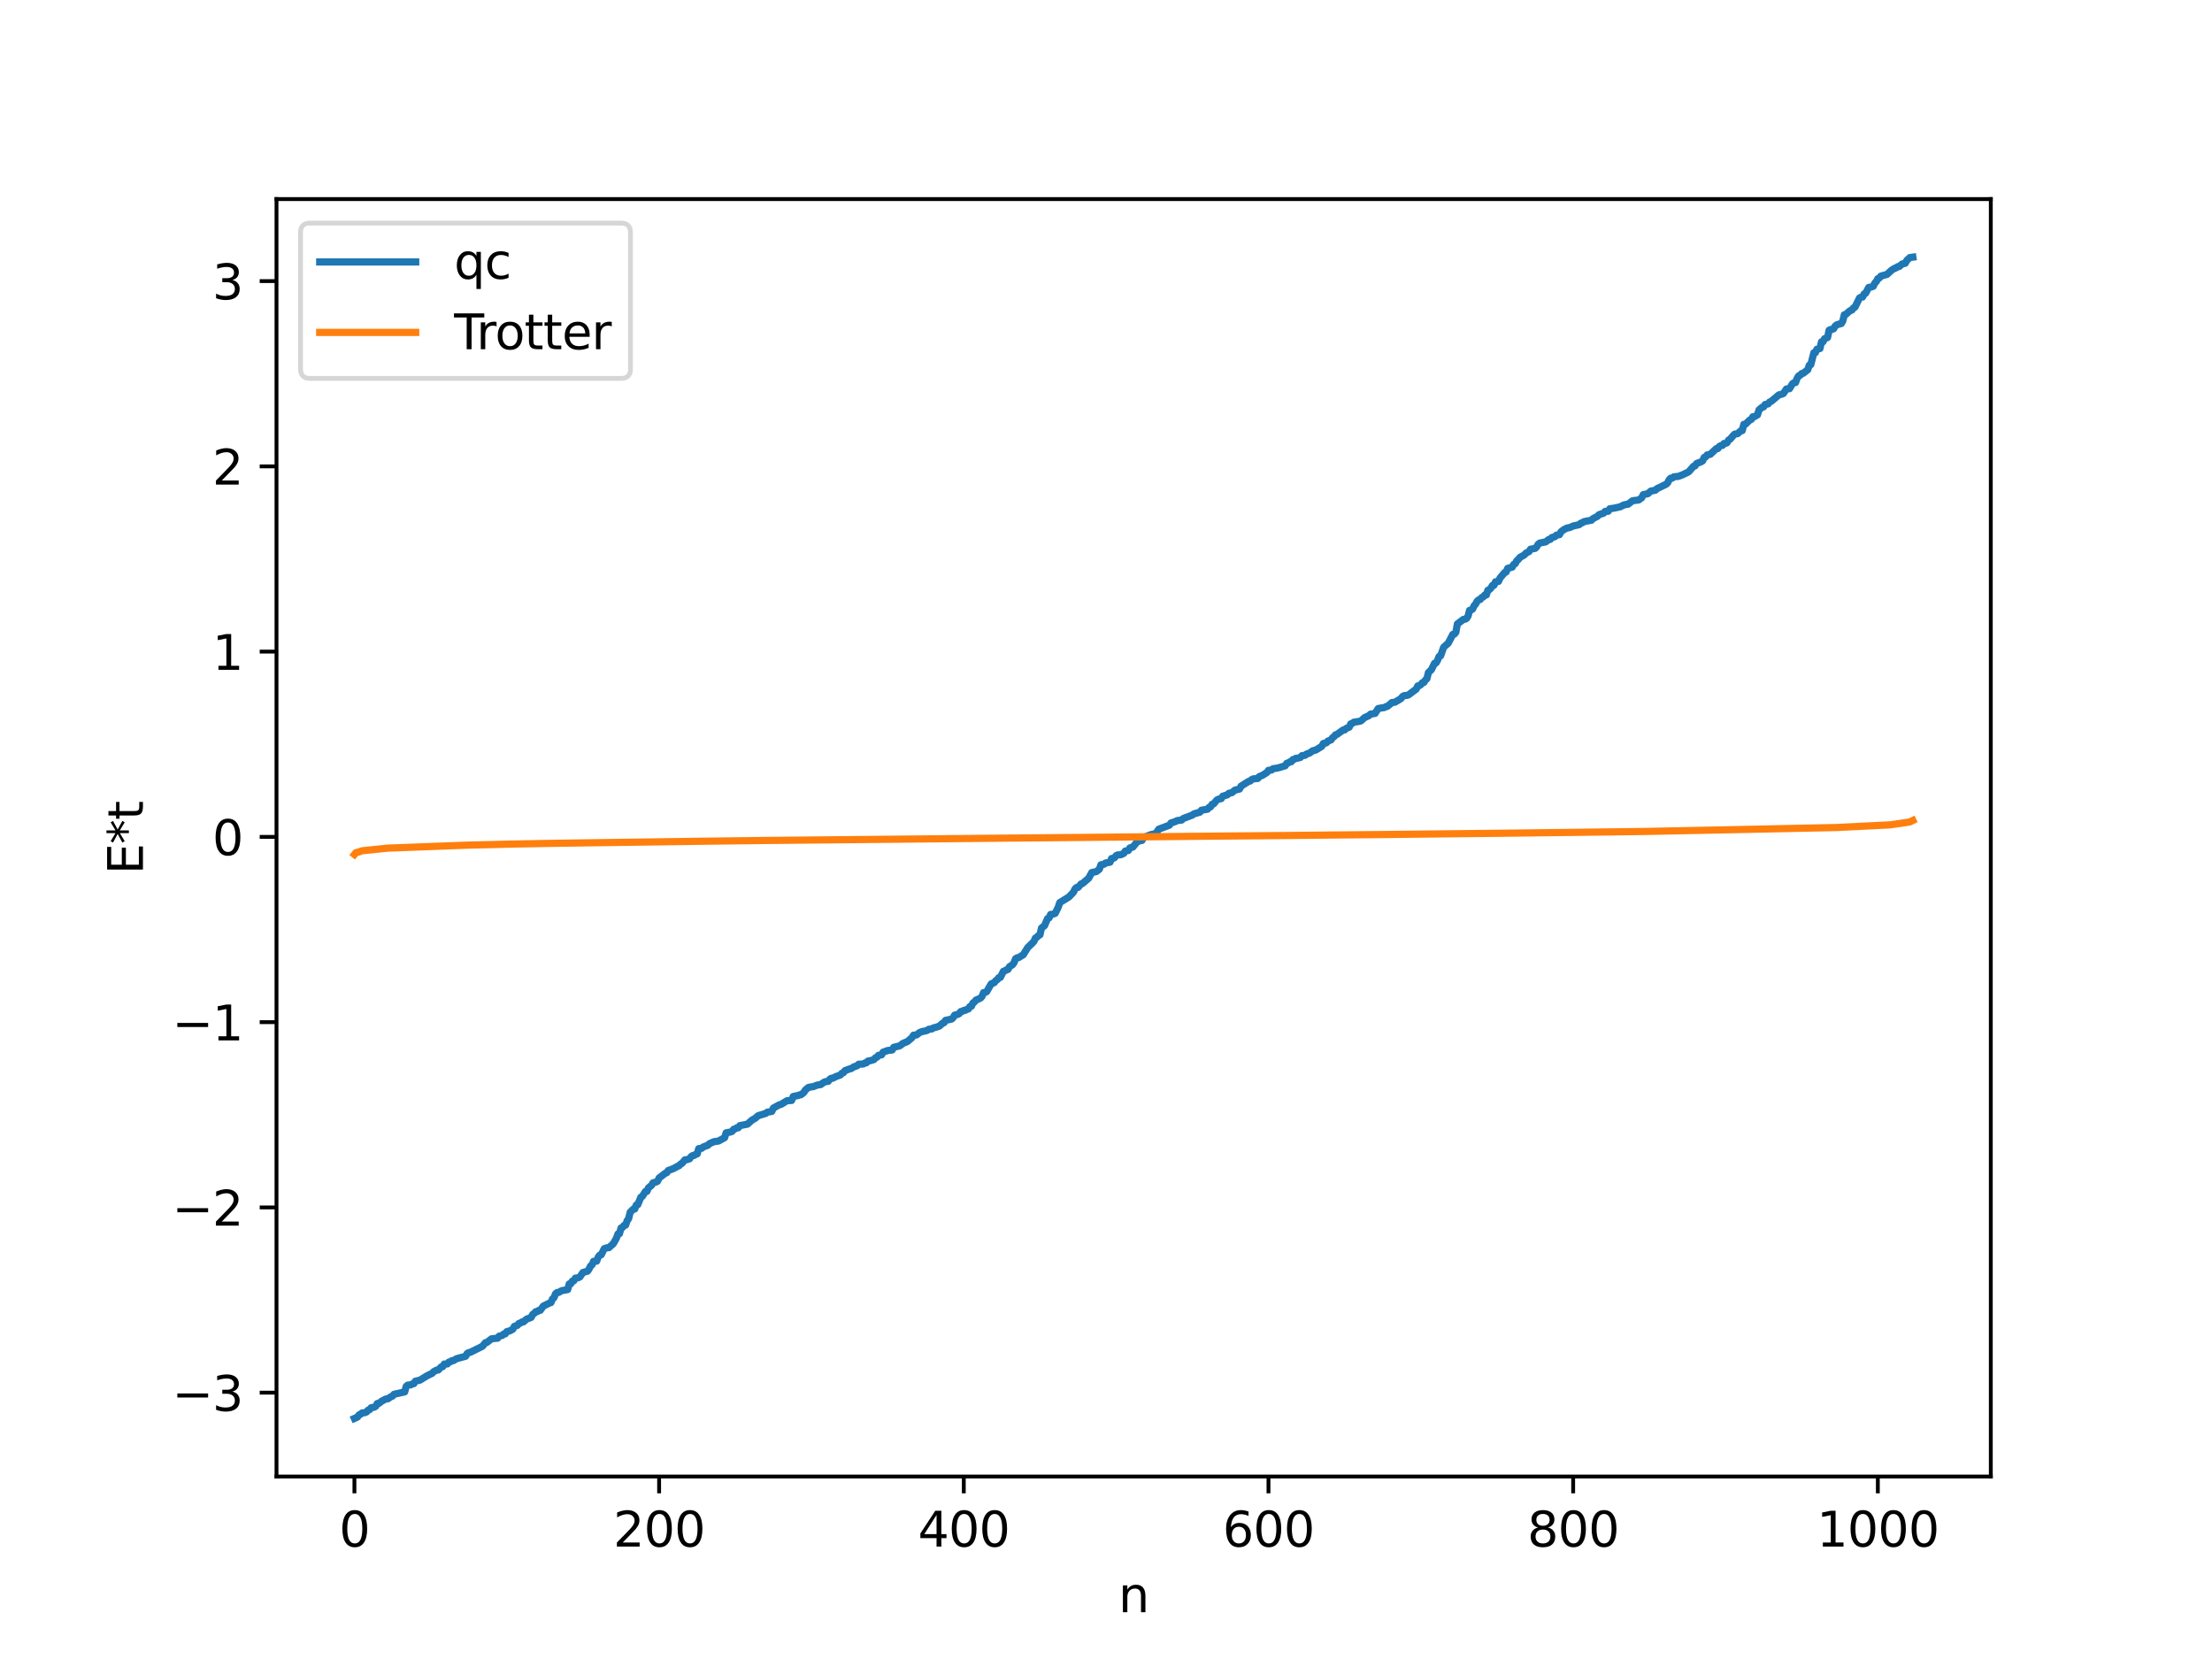 <?xml version="1.0" encoding="utf-8" standalone="no"?>
<!DOCTYPE svg PUBLIC "-//W3C//DTD SVG 1.1//EN"
  "http://www.w3.org/Graphics/SVG/1.1/DTD/svg11.dtd">
<svg xmlns:xlink="http://www.w3.org/1999/xlink" width="460.8pt" height="345.6pt" viewBox="0 0 460.8 345.6" xmlns="http://www.w3.org/2000/svg" version="1.1">
 <defs>
  <style type="text/css">*{stroke-linejoin: round; stroke-linecap: butt}</style>
 </defs>
 <g id="figure_1">
  <g id="patch_1">
   <path d="M 0 345.6 
L 460.8 345.6 
L 460.8 0 
L 0 0 
z
" style="fill: #ffffff"/>
  </g>
  <g id="axes_1">
   <g id="patch_2">
    <path d="M 57.6 307.584 
L 414.72 307.584 
L 414.72 41.472 
L 57.6 41.472 
z
" style="fill: #ffffff"/>
   </g>
   <g id="matplotlib.axis_1">
    <g id="xtick_1">
     <g id="line2d_1">
      <defs>
       <path id="m4e6834695b" d="M 0 0 
L 0 3.5 
" style="stroke: #000000; stroke-width: 0.8"/>
      </defs>
      <g>
       <use xlink:href="#m4e6834695b" x="73.833" y="307.584" style="stroke: #000000; stroke-width: 0.8"/>
      </g>
     </g>
     <g id="text_1">
      <!-- 0 -->
      <g transform="translate(70.651 322.182) scale(0.1 -0.1)">
       <defs>
        <path id="DejaVuSans-30" d="M 2034 4250 
Q 1547 4250 1301 3770 
Q 1056 3291 1056 2328 
Q 1056 1369 1301 889 
Q 1547 409 2034 409 
Q 2525 409 2770 889 
Q 3016 1369 3016 2328 
Q 3016 3291 2770 3770 
Q 2525 4250 2034 4250 
z
M 2034 4750 
Q 2819 4750 3233 4129 
Q 3647 3509 3647 2328 
Q 3647 1150 3233 529 
Q 2819 -91 2034 -91 
Q 1250 -91 836 529 
Q 422 1150 422 2328 
Q 422 3509 836 4129 
Q 1250 4750 2034 4750 
z
" transform="scale(0.016)"/>
       </defs>
       <use xlink:href="#DejaVuSans-30"/>
      </g>
     </g>
    </g>
    <g id="xtick_2">
     <g id="line2d_2">
      <g>
       <use xlink:href="#m4e6834695b" x="137.304" y="307.584" style="stroke: #000000; stroke-width: 0.8"/>
      </g>
     </g>
     <g id="text_2">
      <!-- 200 -->
      <g transform="translate(127.76 322.182) scale(0.1 -0.1)">
       <defs>
        <path id="DejaVuSans-32" d="M 1228 531 
L 3431 531 
L 3431 0 
L 469 0 
L 469 531 
Q 828 903 1448 1529 
Q 2069 2156 2228 2338 
Q 2531 2678 2651 2914 
Q 2772 3150 2772 3378 
Q 2772 3750 2511 3984 
Q 2250 4219 1831 4219 
Q 1534 4219 1204 4116 
Q 875 4013 500 3803 
L 500 4441 
Q 881 4594 1212 4672 
Q 1544 4750 1819 4750 
Q 2544 4750 2975 4387 
Q 3406 4025 3406 3419 
Q 3406 3131 3298 2873 
Q 3191 2616 2906 2266 
Q 2828 2175 2409 1742 
Q 1991 1309 1228 531 
z
" transform="scale(0.016)"/>
       </defs>
       <use xlink:href="#DejaVuSans-32"/>
       <use xlink:href="#DejaVuSans-30" x="63.623"/>
       <use xlink:href="#DejaVuSans-30" x="127.246"/>
      </g>
     </g>
    </g>
    <g id="xtick_3">
     <g id="line2d_3">
      <g>
       <use xlink:href="#m4e6834695b" x="200.775" y="307.584" style="stroke: #000000; stroke-width: 0.8"/>
      </g>
     </g>
     <g id="text_3">
      <!-- 400 -->
      <g transform="translate(191.231 322.182) scale(0.1 -0.1)">
       <defs>
        <path id="DejaVuSans-34" d="M 2419 4116 
L 825 1625 
L 2419 1625 
L 2419 4116 
z
M 2253 4666 
L 3047 4666 
L 3047 1625 
L 3713 1625 
L 3713 1100 
L 3047 1100 
L 3047 0 
L 2419 0 
L 2419 1100 
L 313 1100 
L 313 1709 
L 2253 4666 
z
" transform="scale(0.016)"/>
       </defs>
       <use xlink:href="#DejaVuSans-34"/>
       <use xlink:href="#DejaVuSans-30" x="63.623"/>
       <use xlink:href="#DejaVuSans-30" x="127.246"/>
      </g>
     </g>
    </g>
    <g id="xtick_4">
     <g id="line2d_4">
      <g>
       <use xlink:href="#m4e6834695b" x="264.246" y="307.584" style="stroke: #000000; stroke-width: 0.8"/>
      </g>
     </g>
     <g id="text_4">
      <!-- 600 -->
      <g transform="translate(254.702 322.182) scale(0.1 -0.1)">
       <defs>
        <path id="DejaVuSans-36" d="M 2113 2584 
Q 1688 2584 1439 2293 
Q 1191 2003 1191 1497 
Q 1191 994 1439 701 
Q 1688 409 2113 409 
Q 2538 409 2786 701 
Q 3034 994 3034 1497 
Q 3034 2003 2786 2293 
Q 2538 2584 2113 2584 
z
M 3366 4563 
L 3366 3988 
Q 3128 4100 2886 4159 
Q 2644 4219 2406 4219 
Q 1781 4219 1451 3797 
Q 1122 3375 1075 2522 
Q 1259 2794 1537 2939 
Q 1816 3084 2150 3084 
Q 2853 3084 3261 2657 
Q 3669 2231 3669 1497 
Q 3669 778 3244 343 
Q 2819 -91 2113 -91 
Q 1303 -91 875 529 
Q 447 1150 447 2328 
Q 447 3434 972 4092 
Q 1497 4750 2381 4750 
Q 2619 4750 2861 4703 
Q 3103 4656 3366 4563 
z
" transform="scale(0.016)"/>
       </defs>
       <use xlink:href="#DejaVuSans-36"/>
       <use xlink:href="#DejaVuSans-30" x="63.623"/>
       <use xlink:href="#DejaVuSans-30" x="127.246"/>
      </g>
     </g>
    </g>
    <g id="xtick_5">
     <g id="line2d_5">
      <g>
       <use xlink:href="#m4e6834695b" x="327.717" y="307.584" style="stroke: #000000; stroke-width: 0.8"/>
      </g>
     </g>
     <g id="text_5">
      <!-- 800 -->
      <g transform="translate(318.173 322.182) scale(0.1 -0.1)">
       <defs>
        <path id="DejaVuSans-38" d="M 2034 2216 
Q 1584 2216 1326 1975 
Q 1069 1734 1069 1313 
Q 1069 891 1326 650 
Q 1584 409 2034 409 
Q 2484 409 2743 651 
Q 3003 894 3003 1313 
Q 3003 1734 2745 1975 
Q 2488 2216 2034 2216 
z
M 1403 2484 
Q 997 2584 770 2862 
Q 544 3141 544 3541 
Q 544 4100 942 4425 
Q 1341 4750 2034 4750 
Q 2731 4750 3128 4425 
Q 3525 4100 3525 3541 
Q 3525 3141 3298 2862 
Q 3072 2584 2669 2484 
Q 3125 2378 3379 2068 
Q 3634 1759 3634 1313 
Q 3634 634 3220 271 
Q 2806 -91 2034 -91 
Q 1263 -91 848 271 
Q 434 634 434 1313 
Q 434 1759 690 2068 
Q 947 2378 1403 2484 
z
M 1172 3481 
Q 1172 3119 1398 2916 
Q 1625 2713 2034 2713 
Q 2441 2713 2670 2916 
Q 2900 3119 2900 3481 
Q 2900 3844 2670 4047 
Q 2441 4250 2034 4250 
Q 1625 4250 1398 4047 
Q 1172 3844 1172 3481 
z
" transform="scale(0.016)"/>
       </defs>
       <use xlink:href="#DejaVuSans-38"/>
       <use xlink:href="#DejaVuSans-30" x="63.623"/>
       <use xlink:href="#DejaVuSans-30" x="127.246"/>
      </g>
     </g>
    </g>
    <g id="xtick_6">
     <g id="line2d_6">
      <g>
       <use xlink:href="#m4e6834695b" x="391.188" y="307.584" style="stroke: #000000; stroke-width: 0.8"/>
      </g>
     </g>
     <g id="text_6">
      <!-- 1000 -->
      <g transform="translate(378.463 322.182) scale(0.1 -0.1)">
       <defs>
        <path id="DejaVuSans-31" d="M 794 531 
L 1825 531 
L 1825 4091 
L 703 3866 
L 703 4441 
L 1819 4666 
L 2450 4666 
L 2450 531 
L 3481 531 
L 3481 0 
L 794 0 
L 794 531 
z
" transform="scale(0.016)"/>
       </defs>
       <use xlink:href="#DejaVuSans-31"/>
       <use xlink:href="#DejaVuSans-30" x="63.623"/>
       <use xlink:href="#DejaVuSans-30" x="127.246"/>
       <use xlink:href="#DejaVuSans-30" x="190.869"/>
      </g>
     </g>
    </g>
    <g id="text_7">
     <!-- n -->
     <g transform="translate(232.991 335.861) scale(0.1 -0.1)">
      <defs>
       <path id="DejaVuSans-6e" d="M 3513 2113 
L 3513 0 
L 2938 0 
L 2938 2094 
Q 2938 2591 2744 2837 
Q 2550 3084 2163 3084 
Q 1697 3084 1428 2787 
Q 1159 2491 1159 1978 
L 1159 0 
L 581 0 
L 581 3500 
L 1159 3500 
L 1159 2956 
Q 1366 3272 1645 3428 
Q 1925 3584 2291 3584 
Q 2894 3584 3203 3211 
Q 3513 2838 3513 2113 
z
" transform="scale(0.016)"/>
      </defs>
      <use xlink:href="#DejaVuSans-6e"/>
     </g>
    </g>
   </g>
   <g id="matplotlib.axis_2">
    <g id="ytick_1">
     <g id="line2d_7">
      <defs>
       <path id="m8db286ffb0" d="M 0 0 
L -3.5 0 
" style="stroke: #000000; stroke-width: 0.8"/>
      </defs>
      <g>
       <use xlink:href="#m8db286ffb0" x="57.6" y="290.117" style="stroke: #000000; stroke-width: 0.8"/>
      </g>
     </g>
     <g id="text_8">
      <!-- −3 -->
      <g transform="translate(35.858 293.916) scale(0.1 -0.1)">
       <defs>
        <path id="DejaVuSans-2212" d="M 678 2272 
L 4684 2272 
L 4684 1741 
L 678 1741 
L 678 2272 
z
" transform="scale(0.016)"/>
        <path id="DejaVuSans-33" d="M 2597 2516 
Q 3050 2419 3304 2112 
Q 3559 1806 3559 1356 
Q 3559 666 3084 287 
Q 2609 -91 1734 -91 
Q 1441 -91 1130 -33 
Q 819 25 488 141 
L 488 750 
Q 750 597 1062 519 
Q 1375 441 1716 441 
Q 2309 441 2620 675 
Q 2931 909 2931 1356 
Q 2931 1769 2642 2001 
Q 2353 2234 1838 2234 
L 1294 2234 
L 1294 2753 
L 1863 2753 
Q 2328 2753 2575 2939 
Q 2822 3125 2822 3475 
Q 2822 3834 2567 4026 
Q 2313 4219 1838 4219 
Q 1578 4219 1281 4162 
Q 984 4106 628 3988 
L 628 4550 
Q 988 4650 1302 4700 
Q 1616 4750 1894 4750 
Q 2613 4750 3031 4423 
Q 3450 4097 3450 3541 
Q 3450 3153 3228 2886 
Q 3006 2619 2597 2516 
z
" transform="scale(0.016)"/>
       </defs>
       <use xlink:href="#DejaVuSans-2212"/>
       <use xlink:href="#DejaVuSans-33" x="83.789"/>
      </g>
     </g>
    </g>
    <g id="ytick_2">
     <g id="line2d_8">
      <g>
       <use xlink:href="#m8db286ffb0" x="57.6" y="251.524" style="stroke: #000000; stroke-width: 0.8"/>
      </g>
     </g>
     <g id="text_9">
      <!-- −2 -->
      <g transform="translate(35.858 255.323) scale(0.1 -0.1)">
       <use xlink:href="#DejaVuSans-2212"/>
       <use xlink:href="#DejaVuSans-32" x="83.789"/>
      </g>
     </g>
    </g>
    <g id="ytick_3">
     <g id="line2d_9">
      <g>
       <use xlink:href="#m8db286ffb0" x="57.6" y="212.931" style="stroke: #000000; stroke-width: 0.8"/>
      </g>
     </g>
     <g id="text_10">
      <!-- −1 -->
      <g transform="translate(35.858 216.73) scale(0.1 -0.1)">
       <use xlink:href="#DejaVuSans-2212"/>
       <use xlink:href="#DejaVuSans-31" x="83.789"/>
      </g>
     </g>
    </g>
    <g id="ytick_4">
     <g id="line2d_10">
      <g>
       <use xlink:href="#m8db286ffb0" x="57.6" y="174.337" style="stroke: #000000; stroke-width: 0.8"/>
      </g>
     </g>
     <g id="text_11">
      <!-- 0 -->
      <g transform="translate(44.237 178.137) scale(0.1 -0.1)">
       <use xlink:href="#DejaVuSans-30"/>
      </g>
     </g>
    </g>
    <g id="ytick_5">
     <g id="line2d_11">
      <g>
       <use xlink:href="#m8db286ffb0" x="57.6" y="135.744" style="stroke: #000000; stroke-width: 0.8"/>
      </g>
     </g>
     <g id="text_12">
      <!-- 1 -->
      <g transform="translate(44.237 139.544) scale(0.1 -0.1)">
       <use xlink:href="#DejaVuSans-31"/>
      </g>
     </g>
    </g>
    <g id="ytick_6">
     <g id="line2d_12">
      <g>
       <use xlink:href="#m8db286ffb0" x="57.6" y="97.151" style="stroke: #000000; stroke-width: 0.8"/>
      </g>
     </g>
     <g id="text_13">
      <!-- 2 -->
      <g transform="translate(44.237 100.951) scale(0.1 -0.1)">
       <use xlink:href="#DejaVuSans-32"/>
      </g>
     </g>
    </g>
    <g id="ytick_7">
     <g id="line2d_13">
      <g>
       <use xlink:href="#m8db286ffb0" x="57.6" y="58.558" style="stroke: #000000; stroke-width: 0.8"/>
      </g>
     </g>
     <g id="text_14">
      <!-- 3 -->
      <g transform="translate(44.237 62.358) scale(0.1 -0.1)">
       <use xlink:href="#DejaVuSans-33"/>
      </g>
     </g>
    </g>
    <g id="text_15">
     <!-- E*t -->
     <g transform="translate(29.778 182.148) rotate(-90) scale(0.1 -0.1)">
      <defs>
       <path id="DejaVuSans-45" d="M 628 4666 
L 3578 4666 
L 3578 4134 
L 1259 4134 
L 1259 2753 
L 3481 2753 
L 3481 2222 
L 1259 2222 
L 1259 531 
L 3634 531 
L 3634 0 
L 628 0 
L 628 4666 
z
" transform="scale(0.016)"/>
       <path id="DejaVuSans-2a" d="M 3009 3897 
L 1888 3291 
L 3009 2681 
L 2828 2375 
L 1778 3009 
L 1778 1831 
L 1422 1831 
L 1422 3009 
L 372 2375 
L 191 2681 
L 1313 3291 
L 191 3897 
L 372 4206 
L 1422 3572 
L 1422 4750 
L 1778 4750 
L 1778 3572 
L 2828 4206 
L 3009 3897 
z
" transform="scale(0.016)"/>
       <path id="DejaVuSans-74" d="M 1172 4494 
L 1172 3500 
L 2356 3500 
L 2356 3053 
L 1172 3053 
L 1172 1153 
Q 1172 725 1289 603 
Q 1406 481 1766 481 
L 2356 481 
L 2356 0 
L 1766 0 
Q 1100 0 847 248 
Q 594 497 594 1153 
L 594 3053 
L 172 3053 
L 172 3500 
L 594 3500 
L 594 4494 
L 1172 4494 
z
" transform="scale(0.016)"/>
      </defs>
      <use xlink:href="#DejaVuSans-45"/>
      <use xlink:href="#DejaVuSans-2a" x="63.184"/>
      <use xlink:href="#DejaVuSans-74" x="113.184"/>
     </g>
    </g>
   </g>
   <g id="line2d_14">
    <path d="M 73.833 295.488 
L 74.467 295.198 
L 74.785 294.752 
L 75.102 294.62 
L 75.42 294.347 
L 76.054 294.264 
L 76.372 294.124 
L 76.689 293.754 
L 77.006 293.651 
L 77.324 293.248 
L 77.958 293.151 
L 78.276 292.945 
L 78.593 292.381 
L 78.91 292.358 
L 79.545 291.87 
L 80.18 291.536 
L 80.497 291.402 
L 80.815 291.39 
L 81.449 290.952 
L 81.767 290.835 
L 82.084 290.455 
L 84.305 289.957 
L 84.623 288.812 
L 84.94 288.544 
L 85.575 288.482 
L 85.892 288.29 
L 86.21 288.244 
L 86.527 287.728 
L 87.479 287.51 
L 89.066 286.541 
L 90.018 286.094 
L 90.335 285.747 
L 90.97 285.411 
L 91.287 285.405 
L 91.922 284.744 
L 92.239 284.689 
L 92.557 284.15 
L 93.191 284.137 
L 93.509 283.746 
L 93.826 283.686 
L 94.143 283.454 
L 94.461 283.434 
L 95.096 283.046 
L 97 282.531 
L 97.317 281.963 
L 97.634 281.768 
L 97.952 281.719 
L 100.491 280.463 
L 101.125 279.704 
L 101.443 279.646 
L 102.395 278.902 
L 103.347 278.791 
L 103.664 278.771 
L 103.981 278.343 
L 104.616 278.198 
L 104.934 277.895 
L 105.251 277.876 
L 105.568 277.405 
L 106.203 277.243 
L 106.838 276.889 
L 107.155 276.304 
L 107.79 276.088 
L 108.107 275.694 
L 108.424 275.617 
L 108.742 275.387 
L 109.059 275.366 
L 109.694 274.801 
L 110.646 274.446 
L 110.963 273.82 
L 111.281 273.609 
L 111.598 273.25 
L 111.915 273.233 
L 112.233 272.977 
L 112.55 272.961 
L 113.185 272.084 
L 114.454 271.455 
L 114.772 271.354 
L 115.089 270.598 
L 115.406 270.328 
L 115.724 269.528 
L 116.041 269.26 
L 116.358 269.242 
L 116.993 268.877 
L 118.262 268.638 
L 118.58 267.461 
L 118.897 267.444 
L 119.215 266.885 
L 119.532 266.823 
L 119.849 266.262 
L 120.484 266.172 
L 120.801 265.999 
L 121.436 265.082 
L 122.388 264.812 
L 122.705 264.376 
L 123.023 263.724 
L 123.34 263.477 
L 123.658 262.751 
L 124.292 262.725 
L 124.61 261.878 
L 124.927 261.476 
L 125.244 261.393 
L 125.879 260.124 
L 126.514 259.919 
L 126.831 259.916 
L 127.783 259.054 
L 128.418 257.923 
L 128.735 257.044 
L 129.053 256.994 
L 129.37 255.813 
L 129.687 255.69 
L 130.005 255.279 
L 130.322 255.213 
L 130.639 254.308 
L 130.957 253.856 
L 131.274 252.531 
L 131.909 251.899 
L 132.226 251.86 
L 132.543 251.023 
L 132.861 250.954 
L 133.496 249.411 
L 133.813 249.218 
L 134.448 248.21 
L 134.765 248.186 
L 135.082 247.454 
L 135.717 246.939 
L 136.034 246.407 
L 136.669 246.238 
L 136.986 246.075 
L 137.304 245.391 
L 138.573 244.423 
L 138.891 244.294 
L 139.208 243.841 
L 139.843 243.616 
L 140.477 243.341 
L 141.112 242.972 
L 141.429 242.867 
L 141.747 242.523 
L 142.064 242.356 
L 142.699 241.605 
L 143.016 241.601 
L 143.651 241.402 
L 143.968 240.942 
L 144.286 240.731 
L 144.603 240.696 
L 144.92 240.464 
L 145.238 240.383 
L 145.555 239.282 
L 146.19 239.205 
L 146.507 238.928 
L 147.459 238.585 
L 147.777 238.254 
L 148.729 237.836 
L 149.681 237.7 
L 150.95 237.002 
L 151.267 235.989 
L 152.22 235.807 
L 152.537 235.67 
L 152.854 235.236 
L 153.172 235.16 
L 153.489 234.94 
L 153.806 234.936 
L 154.124 234.492 
L 155.71 234.176 
L 156.662 233.33 
L 157.297 232.981 
L 157.932 232.424 
L 159.519 231.941 
L 159.836 231.693 
L 160.788 231.53 
L 161.105 230.829 
L 161.74 230.477 
L 162.375 230.134 
L 162.692 230.07 
L 163.962 229.29 
L 164.914 229.244 
L 165.231 228.424 
L 165.866 228.279 
L 166.183 228.248 
L 166.5 228.09 
L 166.818 228.071 
L 167.453 227.587 
L 167.77 227.068 
L 168.405 226.54 
L 169.039 226.404 
L 169.357 226.385 
L 170.309 226.025 
L 170.943 225.951 
L 171.578 225.501 
L 171.896 225.34 
L 172.53 225.266 
L 172.848 224.834 
L 173.165 224.62 
L 173.482 224.618 
L 174.117 224.275 
L 175.069 223.939 
L 175.386 223.576 
L 175.704 223.458 
L 176.021 223.039 
L 176.973 222.684 
L 177.291 222.616 
L 177.925 222.214 
L 178.56 222.014 
L 178.877 221.696 
L 179.829 221.65 
L 180.147 221.445 
L 180.464 221.421 
L 180.781 221.051 
L 181.416 220.93 
L 182.051 220.73 
L 182.368 220.355 
L 182.686 220.237 
L 183.003 219.845 
L 183.638 219.749 
L 183.955 219.196 
L 184.907 218.843 
L 185.859 218.732 
L 186.177 218.176 
L 187.446 217.865 
L 188.081 217.367 
L 189.033 216.973 
L 189.985 216.159 
L 190.302 215.651 
L 190.937 215.589 
L 191.572 215.094 
L 192.206 214.864 
L 192.841 214.747 
L 193.158 214.644 
L 193.476 214.417 
L 194.11 214.347 
L 194.428 214.137 
L 195.062 213.977 
L 195.697 213.75 
L 196.332 213.174 
L 196.649 213.06 
L 196.967 212.564 
L 198.236 212.289 
L 198.553 212.01 
L 198.871 211.468 
L 199.505 211.319 
L 199.823 211.156 
L 200.14 210.731 
L 200.458 210.691 
L 200.775 210.483 
L 201.092 210.468 
L 201.41 210.263 
L 201.727 210.199 
L 202.044 209.686 
L 202.362 209.622 
L 202.679 208.957 
L 202.996 208.728 
L 203.314 208.343 
L 203.948 208.065 
L 204.266 207.919 
L 204.583 207.556 
L 204.9 206.772 
L 205.218 206.741 
L 205.535 206.594 
L 206.487 204.954 
L 207.122 204.701 
L 207.439 204.282 
L 207.757 204.078 
L 208.074 203.657 
L 208.391 203.614 
L 209.026 202.341 
L 209.343 202.246 
L 209.661 202.02 
L 209.978 201.958 
L 210.296 201.374 
L 210.93 200.97 
L 211.248 200.527 
L 211.565 199.72 
L 211.882 199.524 
L 212.2 199.489 
L 212.834 199.085 
L 213.152 198.907 
L 214.104 197.386 
L 215.056 196.467 
L 215.373 196.129 
L 215.691 195.418 
L 216.008 195.233 
L 216.325 194.898 
L 216.643 194.739 
L 216.96 193.326 
L 217.595 192.831 
L 218.229 191.349 
L 218.547 191.218 
L 218.864 190.492 
L 219.181 190.489 
L 219.816 190.259 
L 220.451 188.979 
L 220.768 188.031 
L 222.672 186.853 
L 223.624 185.857 
L 223.942 185.177 
L 224.259 184.881 
L 224.577 184.869 
L 225.211 184.139 
L 225.529 184.032 
L 226.798 182.944 
L 227.433 181.772 
L 228.385 181.567 
L 229.02 181.07 
L 229.337 180.151 
L 229.972 180.04 
L 230.289 179.786 
L 231.241 179.606 
L 231.558 178.84 
L 231.876 178.821 
L 232.193 178.662 
L 232.51 178.244 
L 232.828 178.092 
L 233.462 178.067 
L 234.097 177.775 
L 234.415 177.284 
L 235.049 177.18 
L 235.367 176.639 
L 236.001 176.452 
L 236.953 175.288 
L 237.905 175.071 
L 238.223 174.453 
L 239.81 173.847 
L 240.444 173.717 
L 240.762 173.66 
L 241.396 172.73 
L 243.618 171.898 
L 243.935 171.437 
L 244.887 171.137 
L 245.205 170.942 
L 246.157 170.836 
L 246.474 170.515 
L 248.378 169.805 
L 248.696 169.548 
L 249.965 169.191 
L 250.282 168.783 
L 251.552 168.572 
L 251.869 168.187 
L 252.186 168.079 
L 252.504 167.551 
L 252.821 167.463 
L 253.456 166.705 
L 253.773 166.499 
L 254.408 166.366 
L 254.725 165.862 
L 255.677 165.578 
L 255.995 165.259 
L 256.629 165.128 
L 257.264 164.597 
L 258.216 164.372 
L 258.534 163.769 
L 260.12 162.773 
L 260.438 162.702 
L 260.755 162.397 
L 261.072 162.251 
L 262.024 162.167 
L 262.342 161.77 
L 262.977 161.518 
L 263.929 160.923 
L 264.246 160.475 
L 264.881 160.412 
L 265.198 160.136 
L 265.833 160.048 
L 266.467 159.91 
L 267.737 159.526 
L 268.054 159.014 
L 268.372 158.932 
L 268.689 158.708 
L 269.006 158.684 
L 269.324 158.237 
L 269.641 158.164 
L 269.958 157.962 
L 270.276 157.955 
L 270.91 157.779 
L 271.228 157.415 
L 271.862 157.345 
L 272.18 157.082 
L 272.815 156.875 
L 273.449 156.402 
L 274.084 156.259 
L 275.353 155.475 
L 275.671 154.882 
L 276.305 154.75 
L 276.623 154.38 
L 277.258 154.148 
L 277.575 153.698 
L 277.892 153.469 
L 278.21 153.078 
L 278.527 152.984 
L 279.796 152.068 
L 280.114 152.055 
L 280.431 151.739 
L 281.066 151.49 
L 281.383 150.792 
L 281.7 150.698 
L 282.018 150.452 
L 283.287 150.25 
L 283.605 150.101 
L 284.239 149.506 
L 285.191 149.075 
L 285.509 148.764 
L 286.461 148.615 
L 287.096 147.608 
L 287.73 147.484 
L 288.365 147.408 
L 288.682 147.216 
L 289 147.162 
L 289.634 146.648 
L 289.952 146.351 
L 290.586 146.289 
L 291.856 145.525 
L 292.173 145.103 
L 292.491 144.915 
L 293.125 144.856 
L 293.443 144.741 
L 295.029 143.547 
L 295.347 142.887 
L 295.664 142.843 
L 295.981 142.625 
L 296.299 142.229 
L 296.616 142.171 
L 296.934 141.665 
L 297.251 141.391 
L 297.568 140.102 
L 298.203 139.488 
L 298.838 138.172 
L 299.155 138.097 
L 299.472 137.551 
L 299.79 136.745 
L 300.107 136.618 
L 300.742 134.83 
L 301.694 133.986 
L 302.646 132.155 
L 302.963 132.102 
L 303.281 131.721 
L 303.598 129.973 
L 304.867 129.028 
L 305.185 128.999 
L 305.502 128.83 
L 305.82 128.348 
L 306.137 127.148 
L 306.454 127.089 
L 306.772 126.87 
L 307.089 126.174 
L 307.406 125.835 
L 307.724 125.23 
L 308.041 124.958 
L 308.358 124.889 
L 308.676 124.474 
L 308.993 124.342 
L 309.31 123.947 
L 309.628 123.946 
L 309.945 122.969 
L 310.262 122.832 
L 310.58 122.524 
L 310.897 121.965 
L 311.215 121.94 
L 311.532 121.204 
L 312.167 121.115 
L 312.484 120.406 
L 313.436 119.278 
L 313.753 119.155 
L 314.071 118.403 
L 315.023 118.143 
L 315.34 117.574 
L 315.658 117.41 
L 315.975 116.808 
L 316.292 116.553 
L 316.61 116.127 
L 317.562 115.591 
L 317.879 115.227 
L 318.514 114.907 
L 318.831 114.409 
L 319.783 114.238 
L 320.1 113.946 
L 320.418 113.389 
L 320.735 113.134 
L 322.005 112.881 
L 322.639 112.389 
L 322.957 112.364 
L 323.274 111.98 
L 323.909 111.81 
L 324.226 111.483 
L 324.861 111.381 
L 325.178 110.787 
L 325.813 110.313 
L 326.448 110.001 
L 327.082 109.873 
L 327.717 109.577 
L 328.986 109.293 
L 329.304 108.988 
L 329.621 108.917 
L 329.939 108.676 
L 330.573 108.543 
L 331.525 108.374 
L 331.843 108.039 
L 332.795 107.547 
L 333.112 107.212 
L 334.064 106.902 
L 334.381 106.532 
L 335.016 106.508 
L 335.334 105.992 
L 336.286 105.849 
L 337.555 105.568 
L 338.19 105.22 
L 338.824 105.073 
L 339.142 105.043 
L 340.094 104.316 
L 341.363 104.151 
L 341.998 103.703 
L 342.315 103.045 
L 343.267 102.85 
L 343.902 102.302 
L 344.854 102.115 
L 345.172 101.805 
L 347.076 100.88 
L 347.393 100.596 
L 347.71 99.946 
L 348.028 99.618 
L 348.345 99.608 
L 348.662 99.343 
L 349.297 99.262 
L 349.615 99.249 
L 350.567 98.879 
L 351.519 98.428 
L 351.836 98.235 
L 352.788 97.133 
L 353.105 97.056 
L 353.423 96.565 
L 354.375 96.2 
L 354.692 96.003 
L 355.01 95.288 
L 355.327 95.176 
L 355.644 94.767 
L 356.279 94.647 
L 357.548 93.446 
L 357.866 93.438 
L 358.183 92.991 
L 358.5 92.826 
L 358.818 92.792 
L 359.135 92.389 
L 359.453 92.373 
L 359.77 92.233 
L 360.087 91.682 
L 360.405 91.512 
L 361.039 90.759 
L 361.357 90.443 
L 361.991 90.329 
L 362.626 89.745 
L 362.943 89.702 
L 363.261 88.404 
L 363.578 88.392 
L 364.53 87.486 
L 364.848 87.353 
L 365.165 86.8 
L 365.482 86.799 
L 366.117 86.422 
L 366.434 85.389 
L 367.069 84.849 
L 367.386 84.768 
L 367.704 84.266 
L 368.339 84.138 
L 368.656 83.737 
L 368.973 83.612 
L 370.56 82.269 
L 371.195 82.11 
L 371.512 81.973 
L 372.147 81.03 
L 372.781 80.978 
L 373.416 79.927 
L 373.734 79.722 
L 374.051 79.69 
L 374.368 78.817 
L 374.686 78.307 
L 375.003 78.182 
L 375.32 77.822 
L 375.638 77.764 
L 376.59 77.024 
L 376.907 76.075 
L 377.224 75.962 
L 377.859 73.481 
L 378.177 73.467 
L 378.494 72.753 
L 379.129 72.609 
L 379.446 71.209 
L 379.763 71.206 
L 380.081 70.559 
L 380.715 70.314 
L 381.033 68.798 
L 381.35 68.635 
L 381.667 68.621 
L 381.985 68.486 
L 382.302 67.92 
L 382.62 67.67 
L 383.254 67.479 
L 383.572 67.402 
L 383.889 66.861 
L 384.206 65.567 
L 384.524 65.493 
L 385.158 64.923 
L 385.476 64.682 
L 385.793 64.59 
L 386.11 64.15 
L 386.428 63.98 
L 387.38 62.055 
L 387.697 61.902 
L 388.015 61.874 
L 388.332 61.231 
L 388.649 61.086 
L 389.284 59.882 
L 389.919 59.76 
L 390.236 59.633 
L 390.553 58.98 
L 390.871 58.654 
L 391.188 58.046 
L 391.505 57.915 
L 391.823 57.518 
L 393.092 57.166 
L 394.044 56.29 
L 394.679 55.89 
L 394.996 55.808 
L 395.314 55.553 
L 395.631 55.528 
L 396.266 54.988 
L 396.9 54.844 
L 397.218 54.247 
L 397.853 53.661 
L 398.487 53.568 
L 398.487 53.568 
" clip-path="url(#pd2a10b00ab)" style="fill: none; stroke: #1f77b4; stroke-width: 1.5; stroke-linecap: square"/>
   </g>
   <g id="line2d_15">
    <path d="M 73.833 178.004 
L 74.15 177.618 
L 74.785 177.47 
L 75.42 177.232 
L 80.815 176.679 
L 97.317 176.058 
L 103.029 175.927 
L 105.886 175.849 
L 114.772 175.688 
L 122.388 175.577 
L 147.142 175.235 
L 159.201 175.088 
L 205.218 174.638 
L 226.163 174.446 
L 252.504 174.186 
L 268.054 174.051 
L 276.623 173.957 
L 288.048 173.85 
L 300.424 173.711 
L 313.753 173.571 
L 339.777 173.248 
L 342.95 173.203 
L 382.62 172.387 
L 393.727 171.833 
L 397.853 171.229 
L 398.487 170.918 
L 398.487 170.918 
" clip-path="url(#pd2a10b00ab)" style="fill: none; stroke: #ff7f0e; stroke-width: 1.5; stroke-linecap: square"/>
   </g>
   <g id="patch_3">
    <path d="M 57.6 307.584 
L 57.6 41.472 
" style="fill: none; stroke: #000000; stroke-width: 0.8; stroke-linejoin: miter; stroke-linecap: square"/>
   </g>
   <g id="patch_4">
    <path d="M 414.72 307.584 
L 414.72 41.472 
" style="fill: none; stroke: #000000; stroke-width: 0.8; stroke-linejoin: miter; stroke-linecap: square"/>
   </g>
   <g id="patch_5">
    <path d="M 57.6 307.584 
L 414.72 307.584 
" style="fill: none; stroke: #000000; stroke-width: 0.8; stroke-linejoin: miter; stroke-linecap: square"/>
   </g>
   <g id="patch_6">
    <path d="M 57.6 41.472 
L 414.72 41.472 
" style="fill: none; stroke: #000000; stroke-width: 0.8; stroke-linejoin: miter; stroke-linecap: square"/>
   </g>
   <g id="legend_1">
    <g id="patch_7">
     <path d="M 64.6 78.828 
L 129.342 78.828 
Q 131.342 78.828 131.342 76.828 
L 131.342 48.472 
Q 131.342 46.472 129.342 46.472 
L 64.6 46.472 
Q 62.6 46.472 62.6 48.472 
L 62.6 76.828 
Q 62.6 78.828 64.6 78.828 
z
" style="fill: #ffffff; opacity: 0.8; stroke: #cccccc; stroke-linejoin: miter"/>
    </g>
    <g id="line2d_16">
     <path d="M 66.6 54.57 
L 76.6 54.57 
L 86.6 54.57 
" style="fill: none; stroke: #1f77b4; stroke-width: 1.5; stroke-linecap: square"/>
    </g>
    <g id="text_16">
     <!-- qc -->
     <g transform="translate(94.6 58.07) scale(0.1 -0.1)">
      <defs>
       <path id="DejaVuSans-71" d="M 947 1747 
Q 947 1113 1208 752 
Q 1469 391 1925 391 
Q 2381 391 2643 752 
Q 2906 1113 2906 1747 
Q 2906 2381 2643 2742 
Q 2381 3103 1925 3103 
Q 1469 3103 1208 2742 
Q 947 2381 947 1747 
z
M 2906 525 
Q 2725 213 2448 61 
Q 2172 -91 1784 -91 
Q 1150 -91 751 415 
Q 353 922 353 1747 
Q 353 2572 751 3078 
Q 1150 3584 1784 3584 
Q 2172 3584 2448 3432 
Q 2725 3281 2906 2969 
L 2906 3500 
L 3481 3500 
L 3481 -1331 
L 2906 -1331 
L 2906 525 
z
" transform="scale(0.016)"/>
       <path id="DejaVuSans-63" d="M 3122 3366 
L 3122 2828 
Q 2878 2963 2633 3030 
Q 2388 3097 2138 3097 
Q 1578 3097 1268 2742 
Q 959 2388 959 1747 
Q 959 1106 1268 751 
Q 1578 397 2138 397 
Q 2388 397 2633 464 
Q 2878 531 3122 666 
L 3122 134 
Q 2881 22 2623 -34 
Q 2366 -91 2075 -91 
Q 1284 -91 818 406 
Q 353 903 353 1747 
Q 353 2603 823 3093 
Q 1294 3584 2113 3584 
Q 2378 3584 2631 3529 
Q 2884 3475 3122 3366 
z
" transform="scale(0.016)"/>
      </defs>
      <use xlink:href="#DejaVuSans-71"/>
      <use xlink:href="#DejaVuSans-63" x="63.477"/>
     </g>
    </g>
    <g id="line2d_17">
     <path d="M 66.6 69.249 
L 76.6 69.249 
L 86.6 69.249 
" style="fill: none; stroke: #ff7f0e; stroke-width: 1.5; stroke-linecap: square"/>
    </g>
    <g id="text_17">
     <!-- Trotter -->
     <g transform="translate(94.6 72.749) scale(0.1 -0.1)">
      <defs>
       <path id="DejaVuSans-54" d="M -19 4666 
L 3928 4666 
L 3928 4134 
L 2272 4134 
L 2272 0 
L 1638 0 
L 1638 4134 
L -19 4134 
L -19 4666 
z
" transform="scale(0.016)"/>
       <path id="DejaVuSans-72" d="M 2631 2963 
Q 2534 3019 2420 3045 
Q 2306 3072 2169 3072 
Q 1681 3072 1420 2755 
Q 1159 2438 1159 1844 
L 1159 0 
L 581 0 
L 581 3500 
L 1159 3500 
L 1159 2956 
Q 1341 3275 1631 3429 
Q 1922 3584 2338 3584 
Q 2397 3584 2469 3576 
Q 2541 3569 2628 3553 
L 2631 2963 
z
" transform="scale(0.016)"/>
       <path id="DejaVuSans-6f" d="M 1959 3097 
Q 1497 3097 1228 2736 
Q 959 2375 959 1747 
Q 959 1119 1226 758 
Q 1494 397 1959 397 
Q 2419 397 2687 759 
Q 2956 1122 2956 1747 
Q 2956 2369 2687 2733 
Q 2419 3097 1959 3097 
z
M 1959 3584 
Q 2709 3584 3137 3096 
Q 3566 2609 3566 1747 
Q 3566 888 3137 398 
Q 2709 -91 1959 -91 
Q 1206 -91 779 398 
Q 353 888 353 1747 
Q 353 2609 779 3096 
Q 1206 3584 1959 3584 
z
" transform="scale(0.016)"/>
       <path id="DejaVuSans-65" d="M 3597 1894 
L 3597 1613 
L 953 1613 
Q 991 1019 1311 708 
Q 1631 397 2203 397 
Q 2534 397 2845 478 
Q 3156 559 3463 722 
L 3463 178 
Q 3153 47 2828 -22 
Q 2503 -91 2169 -91 
Q 1331 -91 842 396 
Q 353 884 353 1716 
Q 353 2575 817 3079 
Q 1281 3584 2069 3584 
Q 2775 3584 3186 3129 
Q 3597 2675 3597 1894 
z
M 3022 2063 
Q 3016 2534 2758 2815 
Q 2500 3097 2075 3097 
Q 1594 3097 1305 2825 
Q 1016 2553 972 2059 
L 3022 2063 
z
" transform="scale(0.016)"/>
      </defs>
      <use xlink:href="#DejaVuSans-54"/>
      <use xlink:href="#DejaVuSans-72" x="46.334"/>
      <use xlink:href="#DejaVuSans-6f" x="85.197"/>
      <use xlink:href="#DejaVuSans-74" x="146.379"/>
      <use xlink:href="#DejaVuSans-74" x="185.588"/>
      <use xlink:href="#DejaVuSans-65" x="224.797"/>
      <use xlink:href="#DejaVuSans-72" x="286.32"/>
     </g>
    </g>
   </g>
  </g>
 </g>
 <defs>
  <clipPath id="pd2a10b00ab">
   <rect x="57.6" y="41.472" width="357.12" height="266.112"/>
  </clipPath>
 </defs>
</svg>
